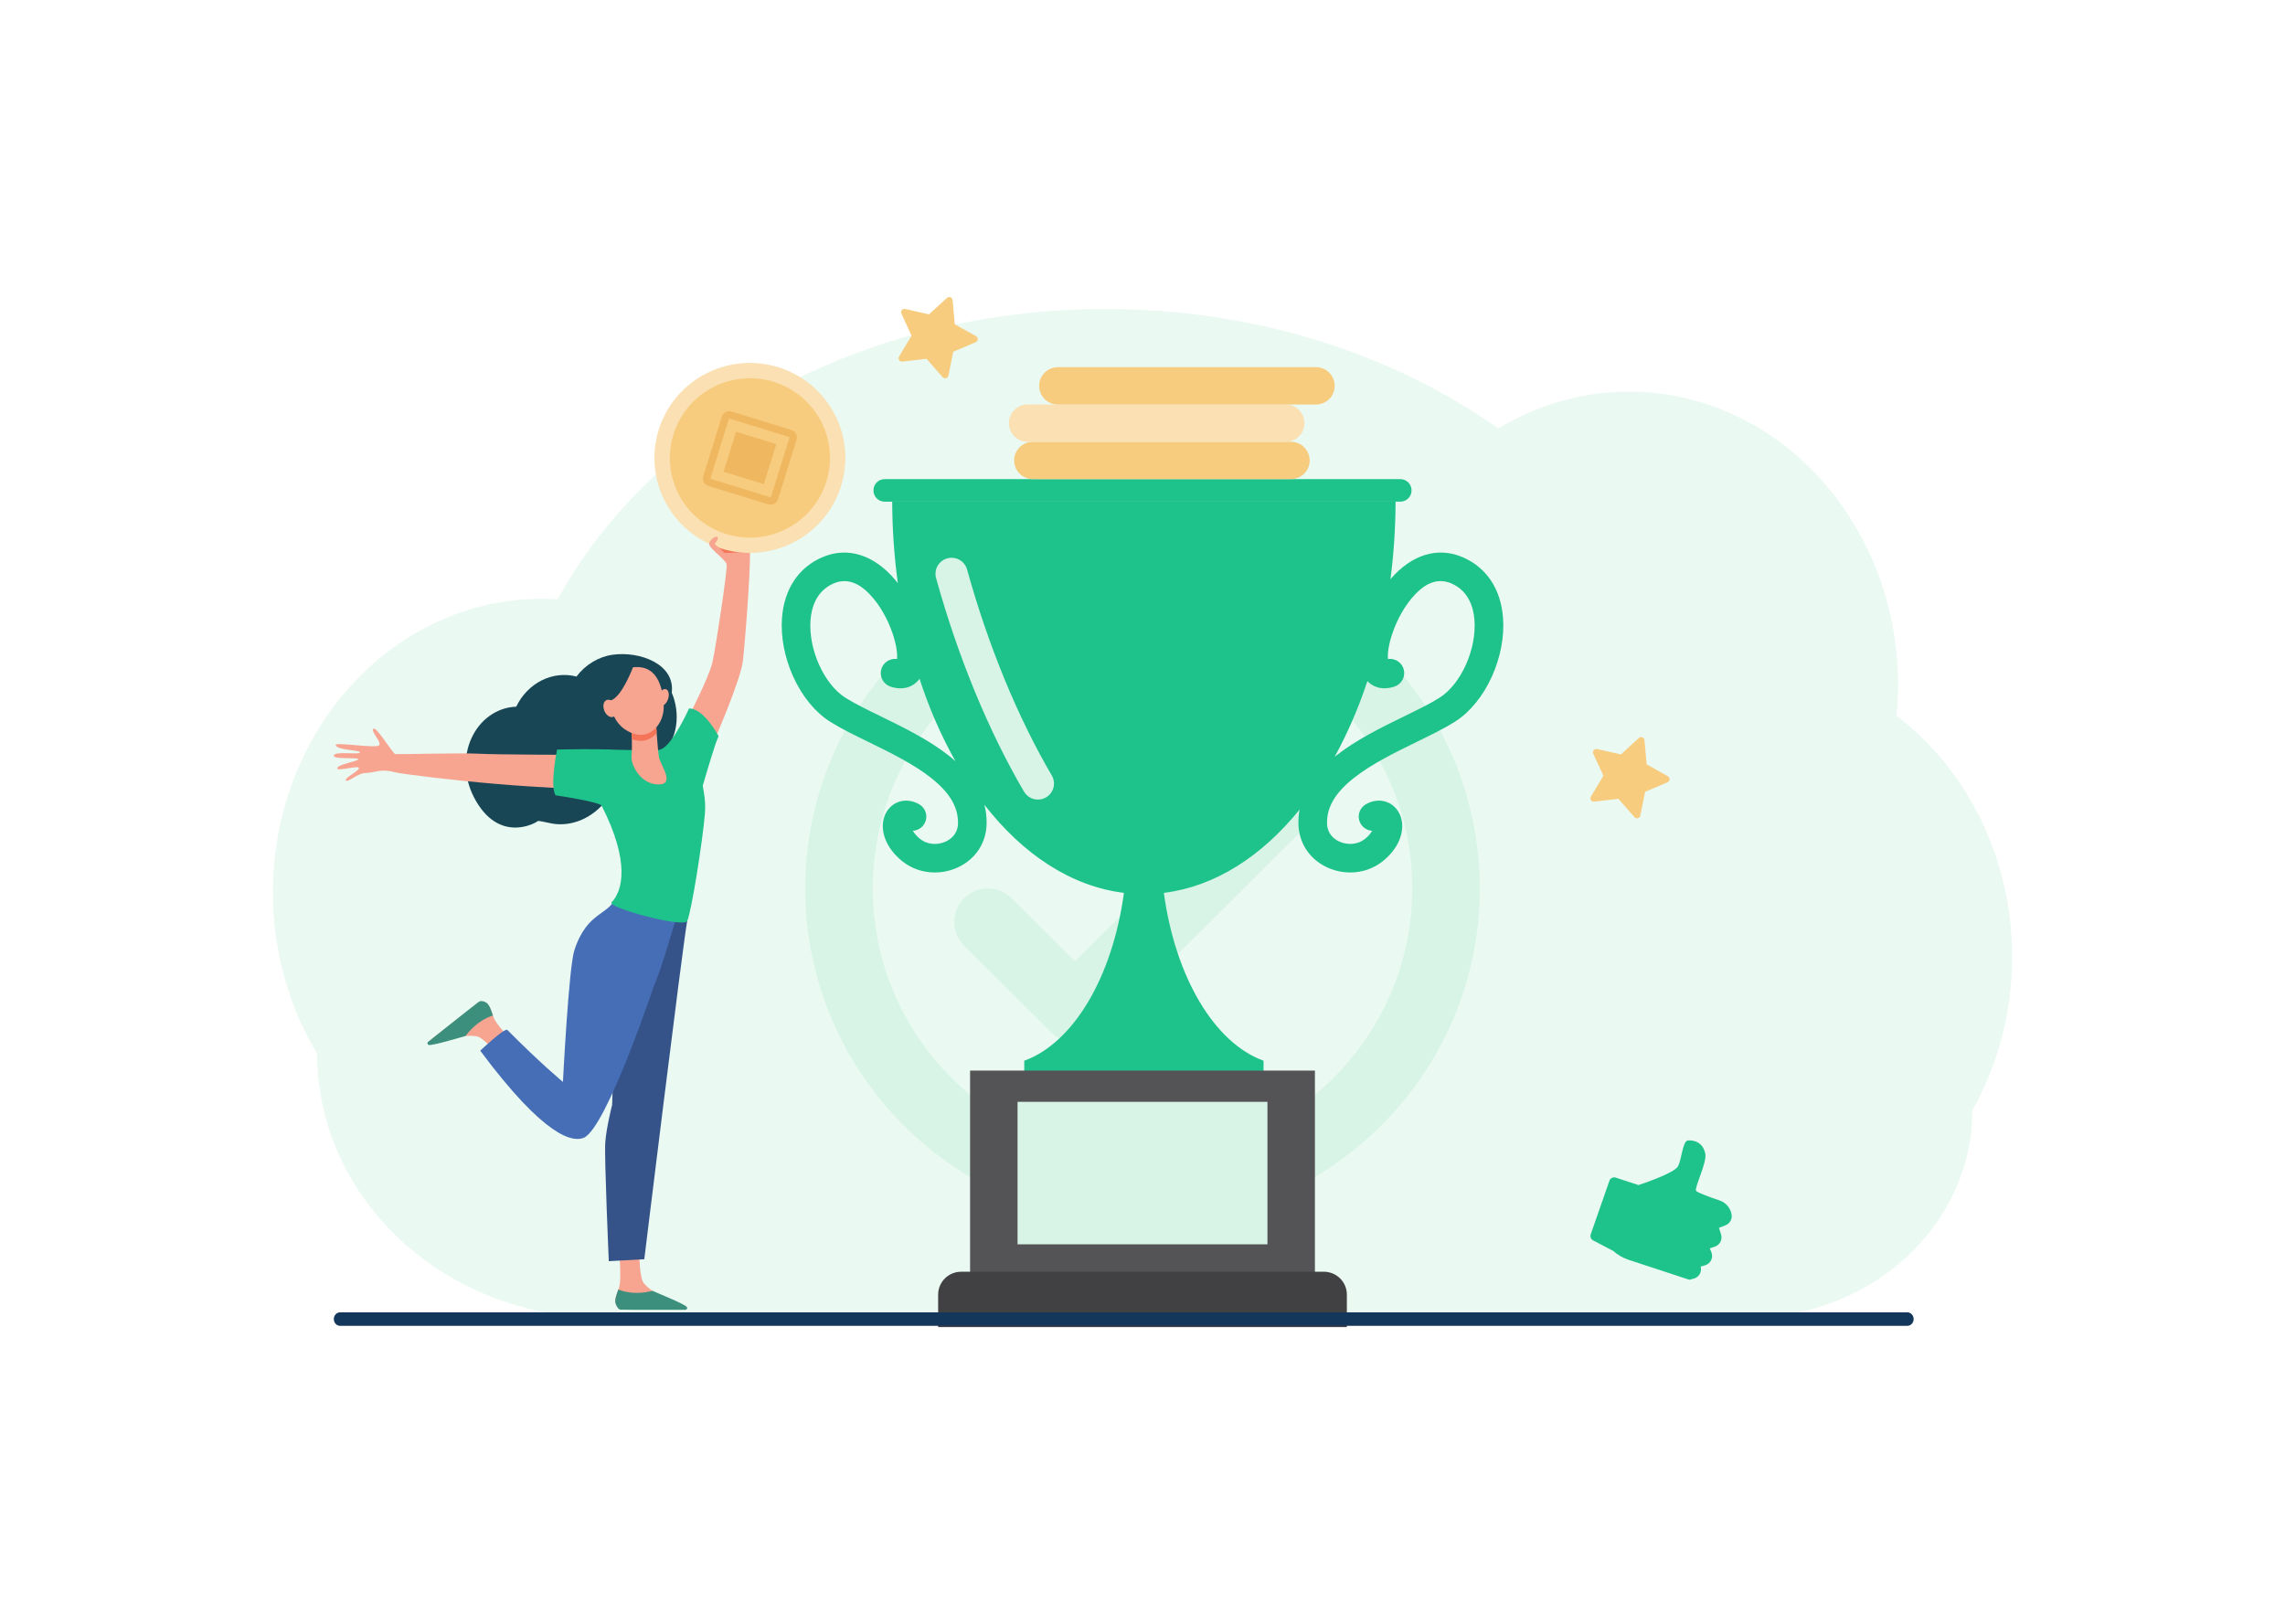 <svg width="377" height="268" viewBox="0 0 377 268" fill="none" xmlns="http://www.w3.org/2000/svg">
<path d="M331.97 157.884C332.001 150.141 330.286 142.491 326.952 135.495C323.634 128.574 318.817 122.611 312.909 118.111C313.072 116.43 313.156 114.742 313.159 113.048C313.159 86.301 293.276 64.627 268.763 64.627C261.214 64.619 253.79 66.713 247.22 70.708C229.86 58.424 207.203 50.987 182.417 50.987C142.101 50.987 107.398 70.667 92.008 98.891C91.152 98.835 90.293 98.806 89.424 98.806C64.91 98.806 45.03 120.489 45.03 147.235C45.013 156.683 47.55 165.931 52.333 173.855C52.333 197.919 73.45 217.428 99.488 217.428H288.392C308.844 217.428 325.418 202.109 325.418 183.214C329.72 175.576 331.986 166.814 331.97 157.884Z" fill="#EAF9F2"/>
<path fill-rule="evenodd" clip-rule="evenodd" d="M188.5 91.239C157.788 91.239 132.862 116.047 132.862 146.613C132.862 177.18 157.788 201.986 188.5 201.986C219.212 201.986 244.139 177.179 244.139 146.613C244.139 116.048 219.213 91.239 188.5 91.239ZM188.5 190.912C163.963 190.912 143.988 171.032 143.988 146.613C143.988 122.195 163.963 102.314 188.5 102.314C213.037 102.314 233.012 122.193 233.012 146.613C233.012 171.034 213.037 190.912 188.5 190.912ZM177.372 158.629L210.09 126.067C211.141 125.03 212.561 124.447 214.041 124.447C215.521 124.447 216.942 125.03 217.992 126.067C218.508 126.579 218.917 127.188 219.196 127.858C219.475 128.528 219.619 129.246 219.619 129.971C219.619 130.696 219.475 131.414 219.196 132.084C218.917 132.753 218.508 133.362 217.992 133.874L181.322 170.368C180.808 170.881 180.196 171.289 179.523 171.566C178.85 171.844 178.129 171.988 177.4 171.988C176.671 171.988 175.95 171.844 175.277 171.566C174.604 171.289 173.993 170.881 173.478 170.368L159.071 156.03C158.031 154.994 157.446 153.59 157.446 152.126C157.446 150.661 158.031 149.257 159.071 148.221C160.112 147.186 161.523 146.604 162.994 146.604C164.465 146.604 165.876 147.186 166.917 148.221L177.372 158.629Z" fill="#D7F4E6"/>
<path d="M266.565 194.309L270.326 195.544C270.326 195.544 276.291 193.621 276.878 192.411C277.465 191.201 277.632 188.265 278.48 188.186C279.329 188.107 280.969 188.38 281.359 190.389C281.643 191.847 279.497 196.062 279.832 196.511C280.042 196.791 282.184 197.563 283.758 198.102C284.268 198.278 284.719 198.591 285.061 199.006C285.404 199.422 285.624 199.923 285.699 200.455C285.751 200.813 285.679 201.179 285.496 201.492C285.313 201.806 285.029 202.048 284.69 202.181L283.613 202.596L283.959 203.708C284.082 204.107 284.044 204.538 283.854 204.91C283.663 205.282 283.335 205.565 282.938 205.701L282.101 205.979L282.37 206.658C282.451 206.864 282.488 207.085 282.479 207.307C282.469 207.529 282.414 207.746 282.316 207.945C282.219 208.145 282.08 208.322 281.911 208.465C281.741 208.609 281.543 208.716 281.329 208.78L280.597 208.992L280.628 209.186C280.688 209.576 280.601 209.975 280.385 210.306C280.168 210.637 279.837 210.877 279.454 210.98L278.728 211.171L268.708 207.88C267.769 207.57 266.904 207.071 266.169 206.412L262.842 204.67C262.668 204.577 262.533 204.425 262.462 204.241C262.391 204.058 262.388 203.855 262.454 203.669L265.539 194.825C265.608 194.623 265.755 194.456 265.946 194.36C266.138 194.264 266.36 194.245 266.565 194.309Z" fill="#1EC28B"/>
<path d="M270.632 134.58L271.429 130.651L275.133 129.077C275.228 129.036 275.31 128.97 275.369 128.886C275.428 128.802 275.463 128.703 275.468 128.6C275.474 128.498 275.45 128.396 275.401 128.305C275.351 128.215 275.277 128.141 275.187 128.091L271.678 126.122L271.319 122.13C271.309 122.028 271.271 121.93 271.209 121.848C271.147 121.767 271.063 121.704 270.967 121.667C270.87 121.63 270.766 121.62 270.664 121.639C270.563 121.658 270.469 121.705 270.392 121.774L267.43 124.487L263.496 123.593C263.395 123.571 263.29 123.576 263.193 123.61C263.095 123.643 263.009 123.703 262.944 123.783C262.878 123.863 262.837 123.959 262.824 124.061C262.811 124.163 262.827 124.267 262.87 124.36L264.546 128.005L262.48 131.445C262.426 131.533 262.399 131.634 262.4 131.737C262.402 131.84 262.433 131.94 262.489 132.027C262.545 132.113 262.624 132.183 262.718 132.226C262.811 132.27 262.915 132.287 263.018 132.275L267.018 131.814L269.668 134.833C269.735 134.913 269.824 134.971 269.924 135.003C270.023 135.034 270.13 135.036 270.231 135.01C270.331 134.983 270.423 134.929 270.494 134.853C270.565 134.777 270.613 134.682 270.632 134.58Z" fill="#F7CC7F"/>
<path d="M156.478 61.971L157.275 58.042L160.978 56.467C161.074 56.428 161.157 56.362 161.218 56.277C161.278 56.192 161.313 56.093 161.319 55.989C161.325 55.885 161.301 55.782 161.25 55.691C161.2 55.6 161.124 55.526 161.033 55.476L157.524 53.509L157.165 49.515C157.155 49.413 157.117 49.316 157.055 49.234C156.993 49.152 156.909 49.089 156.812 49.052C156.716 49.015 156.611 49.005 156.51 49.024C156.409 49.043 156.314 49.09 156.238 49.159L153.276 51.873L149.35 50.98C149.249 50.957 149.144 50.962 149.047 50.996C148.949 51.029 148.863 51.089 148.797 51.169C148.732 51.248 148.69 51.344 148.677 51.446C148.664 51.548 148.68 51.652 148.723 51.745L150.396 55.395L148.329 58.837C148.276 58.925 148.249 59.026 148.251 59.129C148.253 59.231 148.284 59.331 148.34 59.418C148.396 59.504 148.475 59.573 148.568 59.617C148.662 59.661 148.765 59.678 148.868 59.666L152.868 59.205L155.513 62.225C155.58 62.304 155.669 62.362 155.769 62.393C155.868 62.424 155.975 62.426 156.075 62.399C156.176 62.373 156.267 62.318 156.339 62.243C156.41 62.167 156.458 62.073 156.478 61.971Z" fill="#F7CC7F"/>
<path d="M208.47 177.09V175.028C200.342 172.08 193.91 161.21 192.022 147.329C200.446 146.292 208.161 141.316 214.42 133.578C214.284 134.313 214.219 135.059 214.224 135.806C214.242 139.011 216.008 141.744 218.947 143.113C220.144 143.672 221.451 143.962 222.773 143.963C224.752 143.974 226.672 143.3 228.206 142.057C231.619 139.258 231.99 135.759 230.592 133.749C229.409 132.05 227.257 131.621 225.358 132.708C224.918 132.96 224.571 133.347 224.369 133.811C224.167 134.275 224.122 134.792 224.239 135.284C224.356 135.776 224.629 136.217 225.018 136.542C225.408 136.867 225.892 137.058 226.399 137.087C226.088 137.603 225.683 138.058 225.205 138.427C224.083 139.346 222.377 139.517 220.948 138.853C220.203 138.506 218.954 137.647 218.943 135.771C218.928 133.123 220.338 130.768 223.386 128.36C226.317 126.039 230.276 124.109 233.768 122.405C236.104 121.266 238.311 120.19 240.056 119.083C242.509 117.527 244.668 114.89 246.134 111.655C247.564 108.502 248.221 105.054 247.984 101.947C247.624 97.224 245.291 93.682 241.401 91.975C237.272 90.16 232.919 91.475 229.409 95.574C229.961 91.327 230.243 87.05 230.254 82.768H147.204C147.214 87.272 147.527 91.771 148.138 96.235C148.014 96.075 147.888 95.918 147.761 95.764C144.228 91.514 139.798 90.136 135.606 91.975C131.721 93.682 129.382 97.224 129.023 101.947C128.786 105.054 129.443 108.502 130.873 111.655C132.339 114.89 134.497 117.527 136.951 119.083C138.701 120.19 140.902 121.266 143.238 122.405C146.731 124.109 150.69 126.039 153.621 128.36C156.662 130.772 158.072 133.123 158.064 135.771C158.053 137.647 156.804 138.505 156.059 138.853C154.633 139.523 152.923 139.346 151.802 138.427C151.324 138.057 150.919 137.603 150.607 137.087C151.115 137.058 151.599 136.867 151.988 136.542C152.378 136.217 152.651 135.776 152.768 135.284C152.885 134.792 152.839 134.275 152.637 133.811C152.436 133.347 152.089 132.96 151.648 132.708C149.75 131.621 147.598 132.05 146.415 133.749C145.017 135.759 145.387 139.258 148.802 142.057C150.335 143.301 152.256 143.974 154.233 143.963C155.556 143.962 156.862 143.672 158.06 143.113C160.999 141.744 162.764 139.011 162.783 135.806C162.791 134.791 162.667 133.779 162.414 132.795C168.782 140.981 176.731 146.257 185.438 147.329C183.553 161.21 177.117 172.08 168.989 175.028V177.09H208.47ZM156.559 124.696C153.226 122.058 149.019 120.006 145.315 118.2C143.101 117.12 141.006 116.099 139.486 115.134C135.943 112.887 133.36 107.135 133.727 102.313C133.885 100.251 134.67 97.53 137.512 96.283C140.536 94.954 142.813 97.355 143.562 98.135C145.136 99.79 146.513 102.198 147.341 104.741C147.966 106.66 148.068 108.023 148.006 108.743C147.425 108.662 146.834 108.798 146.349 109.127C145.863 109.455 145.518 109.951 145.381 110.519C145.243 111.087 145.323 111.686 145.605 112.198C145.887 112.71 146.351 113.1 146.906 113.29C148.849 113.952 150.637 113.467 151.718 112.001C153.235 116.724 155.219 121.285 157.643 125.617C157.301 125.303 156.941 124.996 156.559 124.694V124.696ZM237.51 115.131C235.987 116.096 233.895 117.117 231.681 118.197C227.973 120.005 223.77 122.055 220.437 124.694C220.358 124.756 220.284 124.827 220.204 124.885C222.38 120.891 224.187 116.707 225.601 112.387C226.697 113.545 228.33 113.885 230.09 113.286C230.645 113.096 231.108 112.706 231.391 112.194C231.673 111.682 231.753 111.083 231.615 110.515C231.478 109.947 231.133 109.451 230.647 109.122C230.162 108.794 229.571 108.658 228.99 108.739C228.928 108.019 229.03 106.656 229.655 104.737C230.483 102.191 231.86 99.779 233.434 98.131C234.183 97.344 236.46 94.95 239.484 96.279C242.328 97.528 243.111 100.248 243.269 102.309C243.64 107.133 241.056 112.884 237.51 115.131Z" fill="#1EC28B"/>
<path d="M216.946 176.655H160.054V212.568H216.946V176.655Z" fill="#545355"/>
<path d="M209.114 181.81H167.885V205.322H209.114V181.81Z" fill="#D7F4E6"/>
<path d="M222.217 218.981H154.783V213.621C154.783 212.62 155.182 211.659 155.894 210.951C156.606 210.243 157.571 209.845 158.577 209.845H218.423C218.921 209.845 219.415 209.943 219.875 210.133C220.335 210.322 220.754 210.601 221.106 210.951C221.458 211.302 221.738 211.718 221.928 212.176C222.119 212.634 222.217 213.125 222.217 213.621V218.981Z" fill="#414042"/>
<path d="M171.643 131.905C171.117 131.985 170.579 131.905 170.098 131.677C169.618 131.448 169.218 131.082 168.95 130.624C163.098 120.639 158.09 108.486 154.466 95.479C154.359 95.14 154.321 94.784 154.355 94.43C154.389 94.076 154.494 93.733 154.664 93.421C154.834 93.109 155.066 92.834 155.345 92.613C155.624 92.392 155.945 92.229 156.289 92.134C156.633 92.039 156.992 92.014 157.346 92.06C157.7 92.107 158.041 92.224 158.348 92.404C158.656 92.584 158.923 92.825 159.136 93.11C159.348 93.396 159.5 93.721 159.583 94.067C163.083 106.642 167.912 118.362 173.536 127.961C173.754 128.332 173.877 128.752 173.896 129.182C173.914 129.612 173.826 130.04 173.64 130.429C173.455 130.817 173.176 131.155 172.83 131.413C172.483 131.67 172.078 131.839 171.651 131.905H171.643Z" fill="#D7F4E6"/>
<path d="M231.039 79.061H145.962C144.941 79.061 144.114 79.885 144.114 80.901V80.938C144.114 81.954 144.941 82.777 145.962 82.777H231.039C232.06 82.777 232.888 81.954 232.888 80.938V80.901C232.888 79.885 232.06 79.061 231.039 79.061Z" fill="#1EC28B"/>
<path d="M102.163 206.423C102.163 206.423 102.509 210.711 102.229 212.096C102.078 212.841 101.242 214.374 101.626 215.077C102.01 215.779 102.448 215.953 102.448 215.953L112.385 216.11C112.924 216.118 112.568 215.777 112.132 215.463C111.417 214.949 110.841 214.609 108.559 213.529C108.41 213.458 107.868 213.127 107.673 213.004C107.145 212.661 106.667 212.248 106.252 211.775C105.539 210.998 105.475 207.227 105.475 207.227L102.163 206.423Z" fill="#F7A491"/>
<path d="M109.931 149.51C109.931 149.51 114.201 147.415 113.38 151.972C112.559 156.529 106.301 207.782 106.301 207.782L100.444 208.102C100.444 208.102 99.695 191.014 99.859 188.559C100.024 186.105 100.996 182.31 100.996 182.31L101.492 167.15L107.022 148.433L109.931 149.51Z" fill="#355389"/>
<path d="M107.671 213.004C105.043 213.663 103.101 213.214 102.016 212.785C101.735 213.562 101.363 214.538 101.561 215.101C101.802 215.789 102.117 216.095 102.42 216.103C104.821 216.165 111.242 216.103 113.073 216.122C113.13 216.123 113.186 216.108 113.234 216.079C113.282 216.05 113.321 216.007 113.346 215.956C113.37 215.905 113.379 215.848 113.372 215.792C113.365 215.736 113.341 215.684 113.305 215.641C112.85 215.11 107.868 213.12 107.671 213.004Z" fill="#3C8F7C"/>
<path d="M113.38 118.708C113.38 118.708 116.991 111.794 117.554 109.254C118.117 106.715 120.052 93.934 119.887 93.109C119.723 92.283 116.656 90.304 117.036 89.605C117.415 88.905 120.336 88.904 121.005 88.963C121.674 89.022 123.024 89.412 123.594 89.883C124.164 90.355 122.948 105.677 122.581 108.976C122.215 112.275 117.734 122.432 117.734 122.432L113.38 118.708Z" fill="#F7A491"/>
<path d="M85.244 172.603C85.244 172.603 82.264 169.494 81.602 168.237C81.246 167.567 80.928 165.849 80.183 165.545C79.436 165.241 78.99 165.38 78.99 165.38L71.18 171.489C70.755 171.821 71.249 171.863 71.786 171.832C72.667 171.784 73.329 171.686 75.785 171.094C75.945 171.056 76.579 170.979 76.806 170.946C77.434 170.881 78.068 170.902 78.691 171.009C79.737 171.166 82.171 174.055 82.171 174.055L85.244 172.603Z" fill="#F7A491"/>
<path d="M76.8 170.946C78.424 168.786 80.216 167.916 81.331 167.568C81.062 166.788 80.757 165.768 80.254 165.456C79.63 165.073 79.2 165.152 78.96 165.336C77.056 166.794 72.074 170.78 70.639 171.91C70.594 171.944 70.56 171.991 70.541 172.044C70.522 172.097 70.519 172.154 70.532 172.209C70.546 172.264 70.574 172.314 70.615 172.352C70.656 172.391 70.707 172.418 70.763 172.428C71.446 172.556 76.574 170.984 76.8 170.946Z" fill="#3C8F7C"/>
<path d="M85.174 116.603C87.028 112.733 91.136 110.601 95.114 111.633C96.542 109.71 98.75 108.364 101.047 108.041C105.579 107.402 111.426 109.589 110.83 114.298C112.261 117.592 111.907 122.129 109.05 124.348C109.575 128.676 105.215 132.522 100.053 131.998C97.977 134.851 94.367 136.525 90.99 135.872C90.183 135.716 88.949 135.422 88.738 135.459C89.007 135.43 82.85 139.439 78.609 132.3C74.278 125.022 78.541 116.876 85.174 116.603Z" fill="#184655"/>
<path d="M111.65 151.161C111.65 151.161 102.071 146.923 101.921 147.409C100.72 151.259 96.983 150.017 94.764 156.798C93.835 159.637 92.879 178.523 92.879 178.523C92.879 178.523 89.103 175.403 83.705 169.947C83.29 169.528 79.232 173.369 79.232 173.369C89.947 187.776 94.568 188.527 96.356 187.721C100.088 186.036 107.962 162.484 107.95 162.487C108.898 160.658 111.65 151.161 111.65 151.161Z" fill="#466EB6"/>
<path d="M95.769 124.556C95.769 124.556 81.923 124.539 78.96 124.367C76.276 124.214 65.63 124.484 65.22 124.435C64.809 124.387 62.053 119.745 61.596 120.249C61.14 120.753 63.127 122.547 62.512 123.015C61.897 123.483 55.292 122.436 55.376 122.921C55.54 123.831 59.394 123.716 59.39 124.154C59.386 124.592 55.357 123.907 55.081 124.636C54.805 125.365 58.956 124.934 59.12 125.259C59.285 125.585 55.274 126.179 55.684 126.857C55.906 127.225 59.239 126.243 59.223 126.744C59.206 127.245 56.775 128.387 57.068 128.786C57.362 129.186 58.976 127.56 60.387 127.54C61.798 127.52 62.811 126.787 65.061 127.406C66.173 127.71 74.662 128.746 81.836 129.353C89.19 129.978 95.218 130.177 95.218 130.177L95.769 124.556Z" fill="#F7A491"/>
<path d="M116.299 134.296C116.484 132.084 116.046 130.381 115.946 129.646C116.62 127.348 118.048 122.445 118.562 121.482C118.562 121.482 116.152 116.872 113.684 116.903C113.684 116.903 111.165 122.556 109.216 123.568C109.187 123.568 108.526 123.862 108.237 123.859C106.352 123.846 99.781 123.647 98.553 123.626L99.244 132.908C104.008 142.201 102.718 147.078 100.905 148.882C100.053 149.73 112.793 153.17 113.38 151.972C114.071 150.554 115.928 138.769 116.299 134.296Z" fill="#1EC28B"/>
<path d="M101.894 123.977C100.682 123.401 91.907 123.689 91.907 123.689C91.907 123.689 90.681 129.77 91.67 131.232C91.67 131.232 99.517 132.393 99.294 133.034L101.894 123.977Z" fill="#1EC28B"/>
<path d="M104.195 120.064C104.195 120.064 104.348 123.38 104.195 124.762C104.041 126.143 105.619 129.382 108.561 129.438C111.503 129.495 108.993 126.331 108.735 124.972C108.476 123.613 108.168 118.291 108.168 118.291L104.195 120.064Z" fill="#F7A491"/>
<path d="M108.165 118.295C108.165 118.295 108.238 119.531 108.34 120.963C107.413 122.065 105.987 122.628 104.253 121.956C104.234 120.93 104.195 120.068 104.195 120.068L108.165 118.295Z" fill="#F47458"/>
<path d="M103.951 110.185C102.854 110.572 101.932 111.336 101.35 112.339C100.415 113.998 100.022 118.718 103.614 120.663C107.207 122.607 109.673 119.339 109.505 116.328C109.337 113.317 108.416 109.344 103.951 110.185Z" fill="#F7A491"/>
<path d="M110.227 115.332C109.984 116.079 109.432 116.569 108.996 116.428C108.56 116.288 108.402 115.568 108.646 114.82C108.89 114.073 109.44 113.584 109.877 113.724C110.313 113.865 110.47 114.586 110.227 115.332Z" fill="#F7A491"/>
<path d="M104.452 110.052C104.452 110.052 102.627 115.01 100.763 115.575C98.898 116.141 99.097 118.557 99.097 118.557C99.097 118.557 98.752 112.958 100.444 111.553C102.135 110.147 104.452 110.052 104.452 110.052Z" fill="#184655"/>
<path d="M101.584 116.525C101.888 117.29 101.719 118.076 101.194 118.279C100.668 118.483 100.007 118.03 99.703 117.265C99.399 116.5 99.568 115.715 100.094 115.51C100.619 115.305 101.281 115.76 101.584 116.525Z" fill="#F7A491"/>
<path d="M124.115 91.064C124.115 91.064 120.06 91.239 119.583 91.239C119.106 91.239 117.721 89.814 117.721 89.814L124.115 91.064Z" fill="#F47458"/>
<path d="M139.084 79.006C140.996 70.562 135.668 62.174 127.184 60.271C118.699 58.368 110.271 63.671 108.359 72.115C106.447 80.559 111.775 88.946 120.26 90.849C128.744 92.752 137.172 87.45 139.084 79.006Z" fill="#FAE0B2"/>
<path d="M112.913 68.012C111.412 70.141 110.58 72.666 110.521 75.266C110.462 77.866 111.18 80.425 112.582 82.62C113.985 84.814 116.01 86.546 118.401 87.595C120.792 88.644 123.443 88.964 126.017 88.515C128.591 88.065 130.973 86.866 132.862 85.069C134.751 83.271 136.063 80.957 136.63 78.418C137.198 75.879 136.996 73.23 136.051 70.805C135.106 68.381 133.459 66.289 131.32 64.796C129.899 63.804 128.296 63.1 126.602 62.725C124.908 62.35 123.156 62.311 121.447 62.609C119.738 62.908 118.104 63.539 116.64 64.466C115.176 65.393 113.909 66.597 112.913 68.012Z" fill="#F7CC7F"/>
<path d="M119.583 91.239L117.908 89.741C117.908 89.741 118.698 88.803 118.37 88.621C117.831 88.327 116.921 89.464 117.003 89.738C117.085 90.013 118.067 90.906 118.067 90.906L119.583 91.239Z" fill="#F7A491"/>
<path d="M55.076 217.658C55.076 218.273 55.539 218.77 56.112 218.77H314.691C315.265 218.77 315.728 218.273 315.728 217.658C315.728 217.044 315.265 216.545 314.691 216.545H56.112C55.539 216.544 55.076 217.044 55.076 217.658Z" fill="#13375B"/>
<path d="M212.986 79.06H170.417C169.596 79.06 168.808 78.735 168.228 78.157C167.647 77.579 167.321 76.795 167.321 75.978C167.321 75.161 167.647 74.377 168.228 73.799C168.808 73.221 169.596 72.896 170.417 72.896H212.986C213.807 72.896 214.595 73.221 215.176 73.799C215.757 74.377 216.083 75.161 216.083 75.978C216.083 76.795 215.757 77.579 215.176 78.157C214.595 78.735 213.807 79.06 212.986 79.06Z" fill="#F7CC7F"/>
<path d="M212.12 72.905H169.552C168.73 72.905 167.943 72.581 167.362 72.002C166.781 71.424 166.455 70.641 166.455 69.823C166.455 69.006 166.781 68.222 167.362 67.644C167.943 67.066 168.73 66.741 169.552 66.741H212.12C212.942 66.741 213.729 67.066 214.31 67.644C214.891 68.222 215.217 69.006 215.217 69.823C215.217 70.641 214.891 71.424 214.31 72.002C213.729 72.581 212.942 72.905 212.12 72.905Z" fill="#FAE0B2"/>
<path d="M217.116 66.749H174.547C173.726 66.749 172.938 66.425 172.357 65.847C171.776 65.269 171.45 64.485 171.45 63.667C171.45 62.85 171.776 62.066 172.357 61.488C172.938 60.91 173.726 60.585 174.547 60.585H217.116C217.937 60.585 218.725 60.91 219.305 61.488C219.886 62.066 220.212 62.85 220.212 63.667C220.212 64.485 219.886 65.269 219.305 65.847C218.725 66.425 217.937 66.749 217.116 66.749Z" fill="#F7CC7F"/>
<path d="M119.381 77.846L121.438 71.238L128.078 73.286L126.026 79.893L119.381 77.846Z" fill="#EFB860"/>
<path d="M130.586 70.953L120.695 67.902C120.535 67.852 120.366 67.835 120.198 67.85C120.031 67.866 119.868 67.914 119.72 67.992C119.571 68.07 119.439 68.176 119.332 68.305C119.225 68.434 119.144 68.582 119.094 68.742L116.028 78.587C115.928 78.909 115.96 79.258 116.118 79.557C116.276 79.856 116.546 80.08 116.87 80.18L126.761 83.23C127.085 83.33 127.436 83.298 127.736 83.141C128.037 82.984 128.262 82.714 128.363 82.391L131.428 72.546C131.477 72.386 131.495 72.218 131.48 72.052C131.464 71.885 131.416 71.723 131.337 71.575C131.259 71.427 131.152 71.296 131.023 71.189C130.893 71.082 130.744 71.001 130.583 70.952L130.586 70.953ZM127.177 82.075L117.188 78.993L120.284 69.05L130.275 72.132L127.177 82.075Z" fill="#EFB860"/>
</svg>
